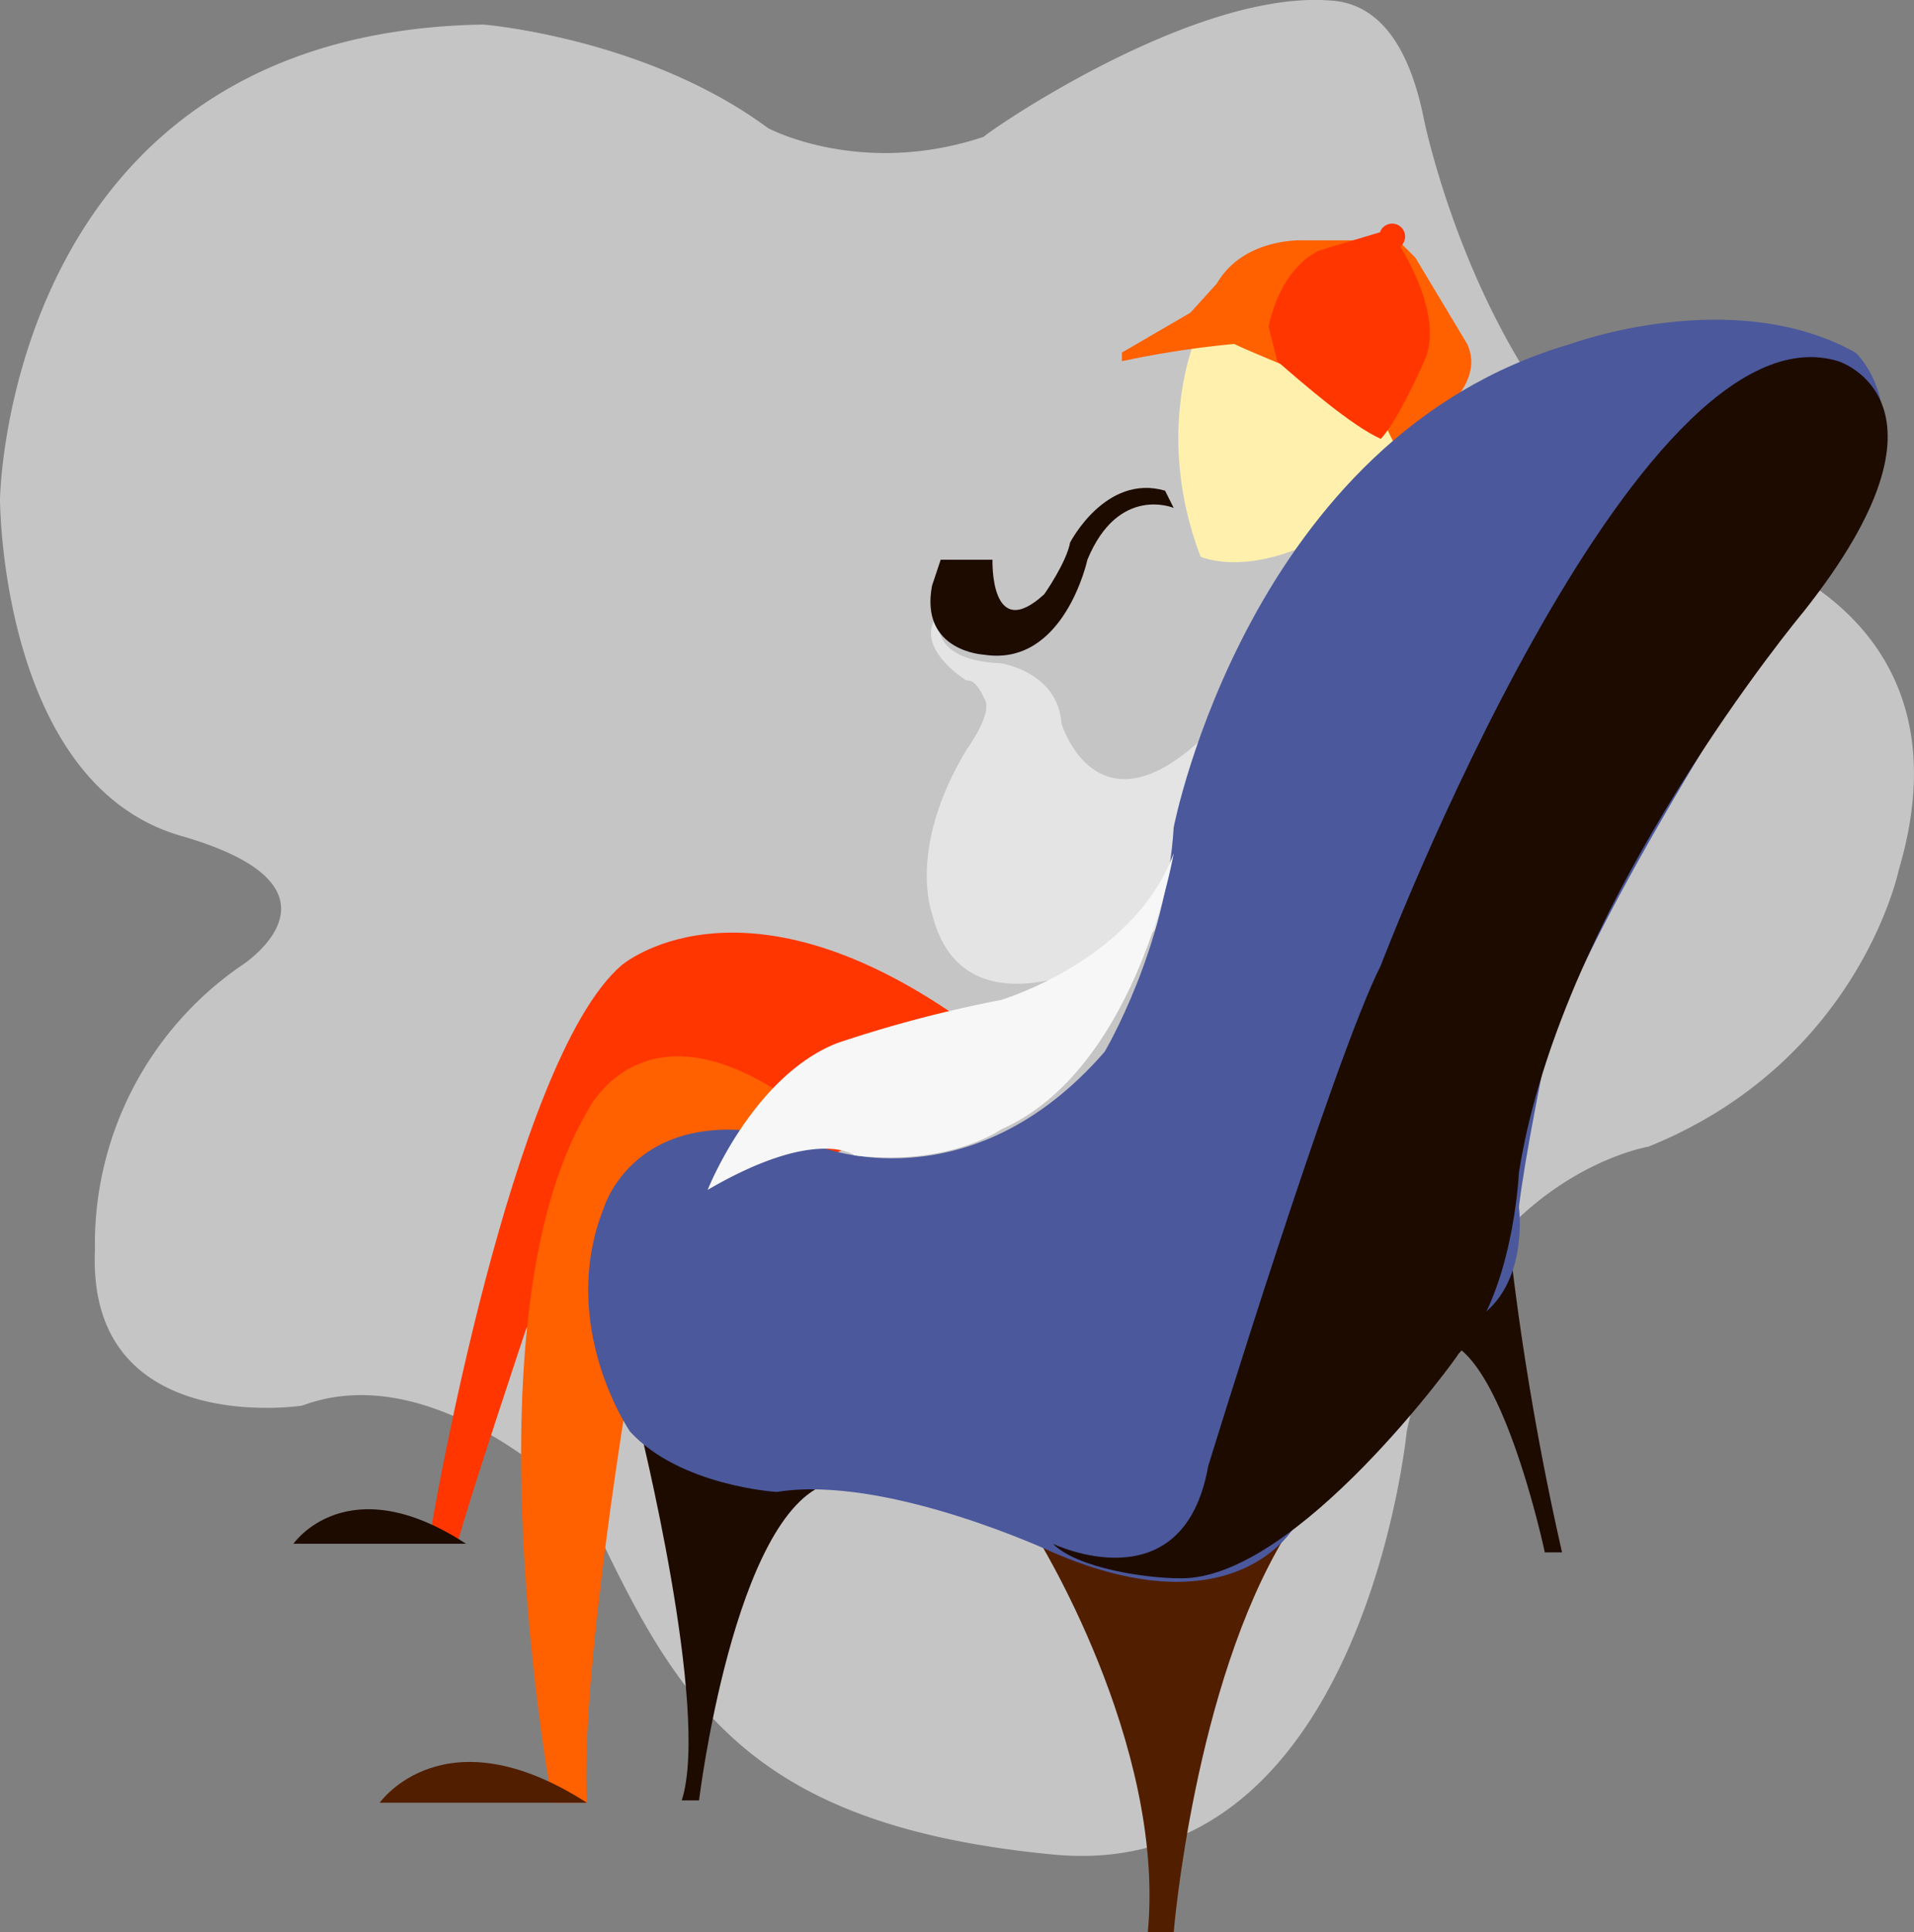 <svg id="intellect_old.svg" data-name="intellect old.svg" xmlns="http://www.w3.org/2000/svg" width="221.781" height="223.844" viewBox="0 0 221.781 223.844">
  <rect x="0" y="0" width="221.781" height="223.844" fill="#808080" stroke="none"/>
  <defs>
    <style>
      .cls-1 {
        fill: #c5c5c5;
      }

      .cls-1, .cls-10, .cls-2, .cls-3, .cls-4, .cls-5, .cls-6, .cls-7, .cls-9 {
        fill-rule: evenodd;
      }

      .cls-2 {
        fill: #e4e4e4;
      }

      .cls-3, .cls-8 {
        fill: #ff3600;
      }

      .cls-4 {
        fill: #1d0b00;
      }

      .cls-5 {
        fill: #511e00;
      }

      .cls-6 {
        fill: #ff6000;
      }

      .cls-7 {
        fill: #fff1ad;
      }

      .cls-9 {
        fill: #4b589c;
      }

      .cls-10 {
        fill: #f7f7f7;
      }
    </style>
  </defs>
  <path class="cls-1" d="M137,196s0.7-54.073,56-55c0,0,18.837,1.521,33,12,0,0,10.735,5.768,25,1-0.05-.207,23.982-17,40.092-15.788,4.066,0.206,8.742,2.9,10.908,13.788,0,0,8,39.37,34,49,0,0,30.307,6.669,21,38,0,0-4.6,22.153-29,32,0,0-21.758,3.575-28,33,0,0-5.114,52.452-41,49s-43.708-18.045-54-40c0,0-17.038-17.988-33-12,0,0-24.915,3.806-24-18a39.155,39.155,0,0,1,17-33s14-8.969-7-15S137,196,137,196Z" transform="translate(-137 -138.156)"/>
  <path class="cls-2" d="M246,209s-2.243,5.623,7,6c0,0,6.6.985,7,7,0,0,3.954,12.993,16,2,0,0,3.235,19.919-10,25,0,0-17.443,9.669-21-5,0,0-2.924-7.533,4-19,0,0,3.273-4.442,2-6,0,0-.851-2.194-2-2C249,217,242.269,212.893,246,209Z" transform="translate(-137 -138.156)"/>
  <path class="cls-3" d="M187,315s9.162-53.883,22-65c0,0,13.532-11.715,39,6l-11,14-39,22s-6.982,20.866-8,25Z" transform="translate(-137 -138.156)"/>
  <path class="cls-4" d="M211,303s8.327,33.238,5,43.733h2s4.04-33.268,15-36.733C233,310,214.564,307.752,211,303Z" transform="translate(-137 -138.156)"/>
  <path class="cls-5" d="M257,316s15.079,24.04,13,46h3s2.366-28.614,13-46H257Z" transform="translate(-137 -138.156)"/>
  <path class="cls-4" d="M312,283a329.926,329.926,0,0,0,6,35h-2s-6.059-28.614-14-24Z" transform="translate(-137 -138.156)"/>
  <path class="cls-6" d="M201,347s-10.368-55.589,4-80c0,0,7.294-15.808,28,2l-6,16-17,13s-5.781,34-5,49h-4Z" transform="translate(-137 -138.156)"/>
  <path class="cls-5" d="M205,347H181S188.449,336.377,205,347Z" transform="translate(-137 -138.156)"/>
  <path id="Shape_76_copy" data-name="Shape 76 copy" class="cls-4" d="M191,317H171S177.207,308,191,317Z" transform="translate(-137 -138.156)"/>
  <path class="cls-7" d="M275.81,176.629s-5.311,11.278.3,26.017c0,0,6.355,2.954,16.829-3.844,0,0,8.391-8.428,10.239-15.529C303.175,183.273,288.4,161.316,275.81,176.629Z" transform="translate(-137 -138.156)"/>
  <path class="cls-6" d="M267,180a113.251,113.251,0,0,1,13-2c4.021,1.893,7.818,3.009,17,8,0,0,1.837,5.6,5.2,8.018s1.013,0.987,1.013.987l1.934-5.026L305,185s3.783-3.223,2-7l-6-10-2-2H288s-6.881-.359-10,5l-3.059,3.377L267,179v1Z" transform="translate(-137 -138.156)"/>
  <path class="cls-3" d="M284,176s1.063-6.458,5.847-8.821l6.973-2.092,2.013,0.973s5.775,8.482,3.185,13.959c0,0-2.954,6.768-5.018,8.981-3.324-1.48-8.958-6.343-12-9Z" transform="translate(-137 -138.156)"/>
  <circle class="cls-8" cx="161.313" cy="27.407" r="1.5"/>
  <path class="cls-9" d="M210,304s-8.48-12.35-3-26c0,0,4.235-14.041,25-7,0,0,17.326,7.031,33-11,0,0,7.172-12.116,8-26,0,0,8.76-45.193,46-56,0,0,18.755-6.941,33,1,0,0,9.983,9.041-5,26,0,0-25.69,38.432-31,56,0,0-2.27,10.9-3,17,0,0,1.262,9.108-5,13,0,0-15.464,13.566-21,24,0,0-6.757,12.153-28,3,0,0-19.323-9.06-32-7C227,311,215.793,310.319,210,304Z" transform="translate(-137 -138.156)"/>
  <path class="cls-4" d="M259,317s15.116,7.268,18-9c0,0,14.472-47.073,20-58,0,0,29.382-77.2,53-70,0,0,15.249,4.719-4,29,0,0-28.057,33.576-33,65,0,0-.631,14.262-7,21,0.139,0-18.835,26.305-32.329,26C270,321,261.9,319.9,259,317Z" transform="translate(-137 -138.156)"/>
  <path class="cls-10" d="M219,276s5.187-13.134,15-17a147.065,147.065,0,0,1,19-5s15.432-4.592,20-17c0,0-4.23,25.065-20,32,0,0-6.118,4.331-17,3C236,272,231.638,268.628,219,276Z" transform="translate(-137 -138.156)"/>
  <path class="cls-4" d="M247,203h5s-0.305,9.774,6,4c0,0,2.556-3.638,3-6,0,0,4.117-8,11-6l1,2s-6.4-2.717-10,6c0,0-2.689,12.466-12,11,0,0-7.458-.365-6-8l1-3h1Z" transform="translate(-137 -138.156)"/>
</svg>
